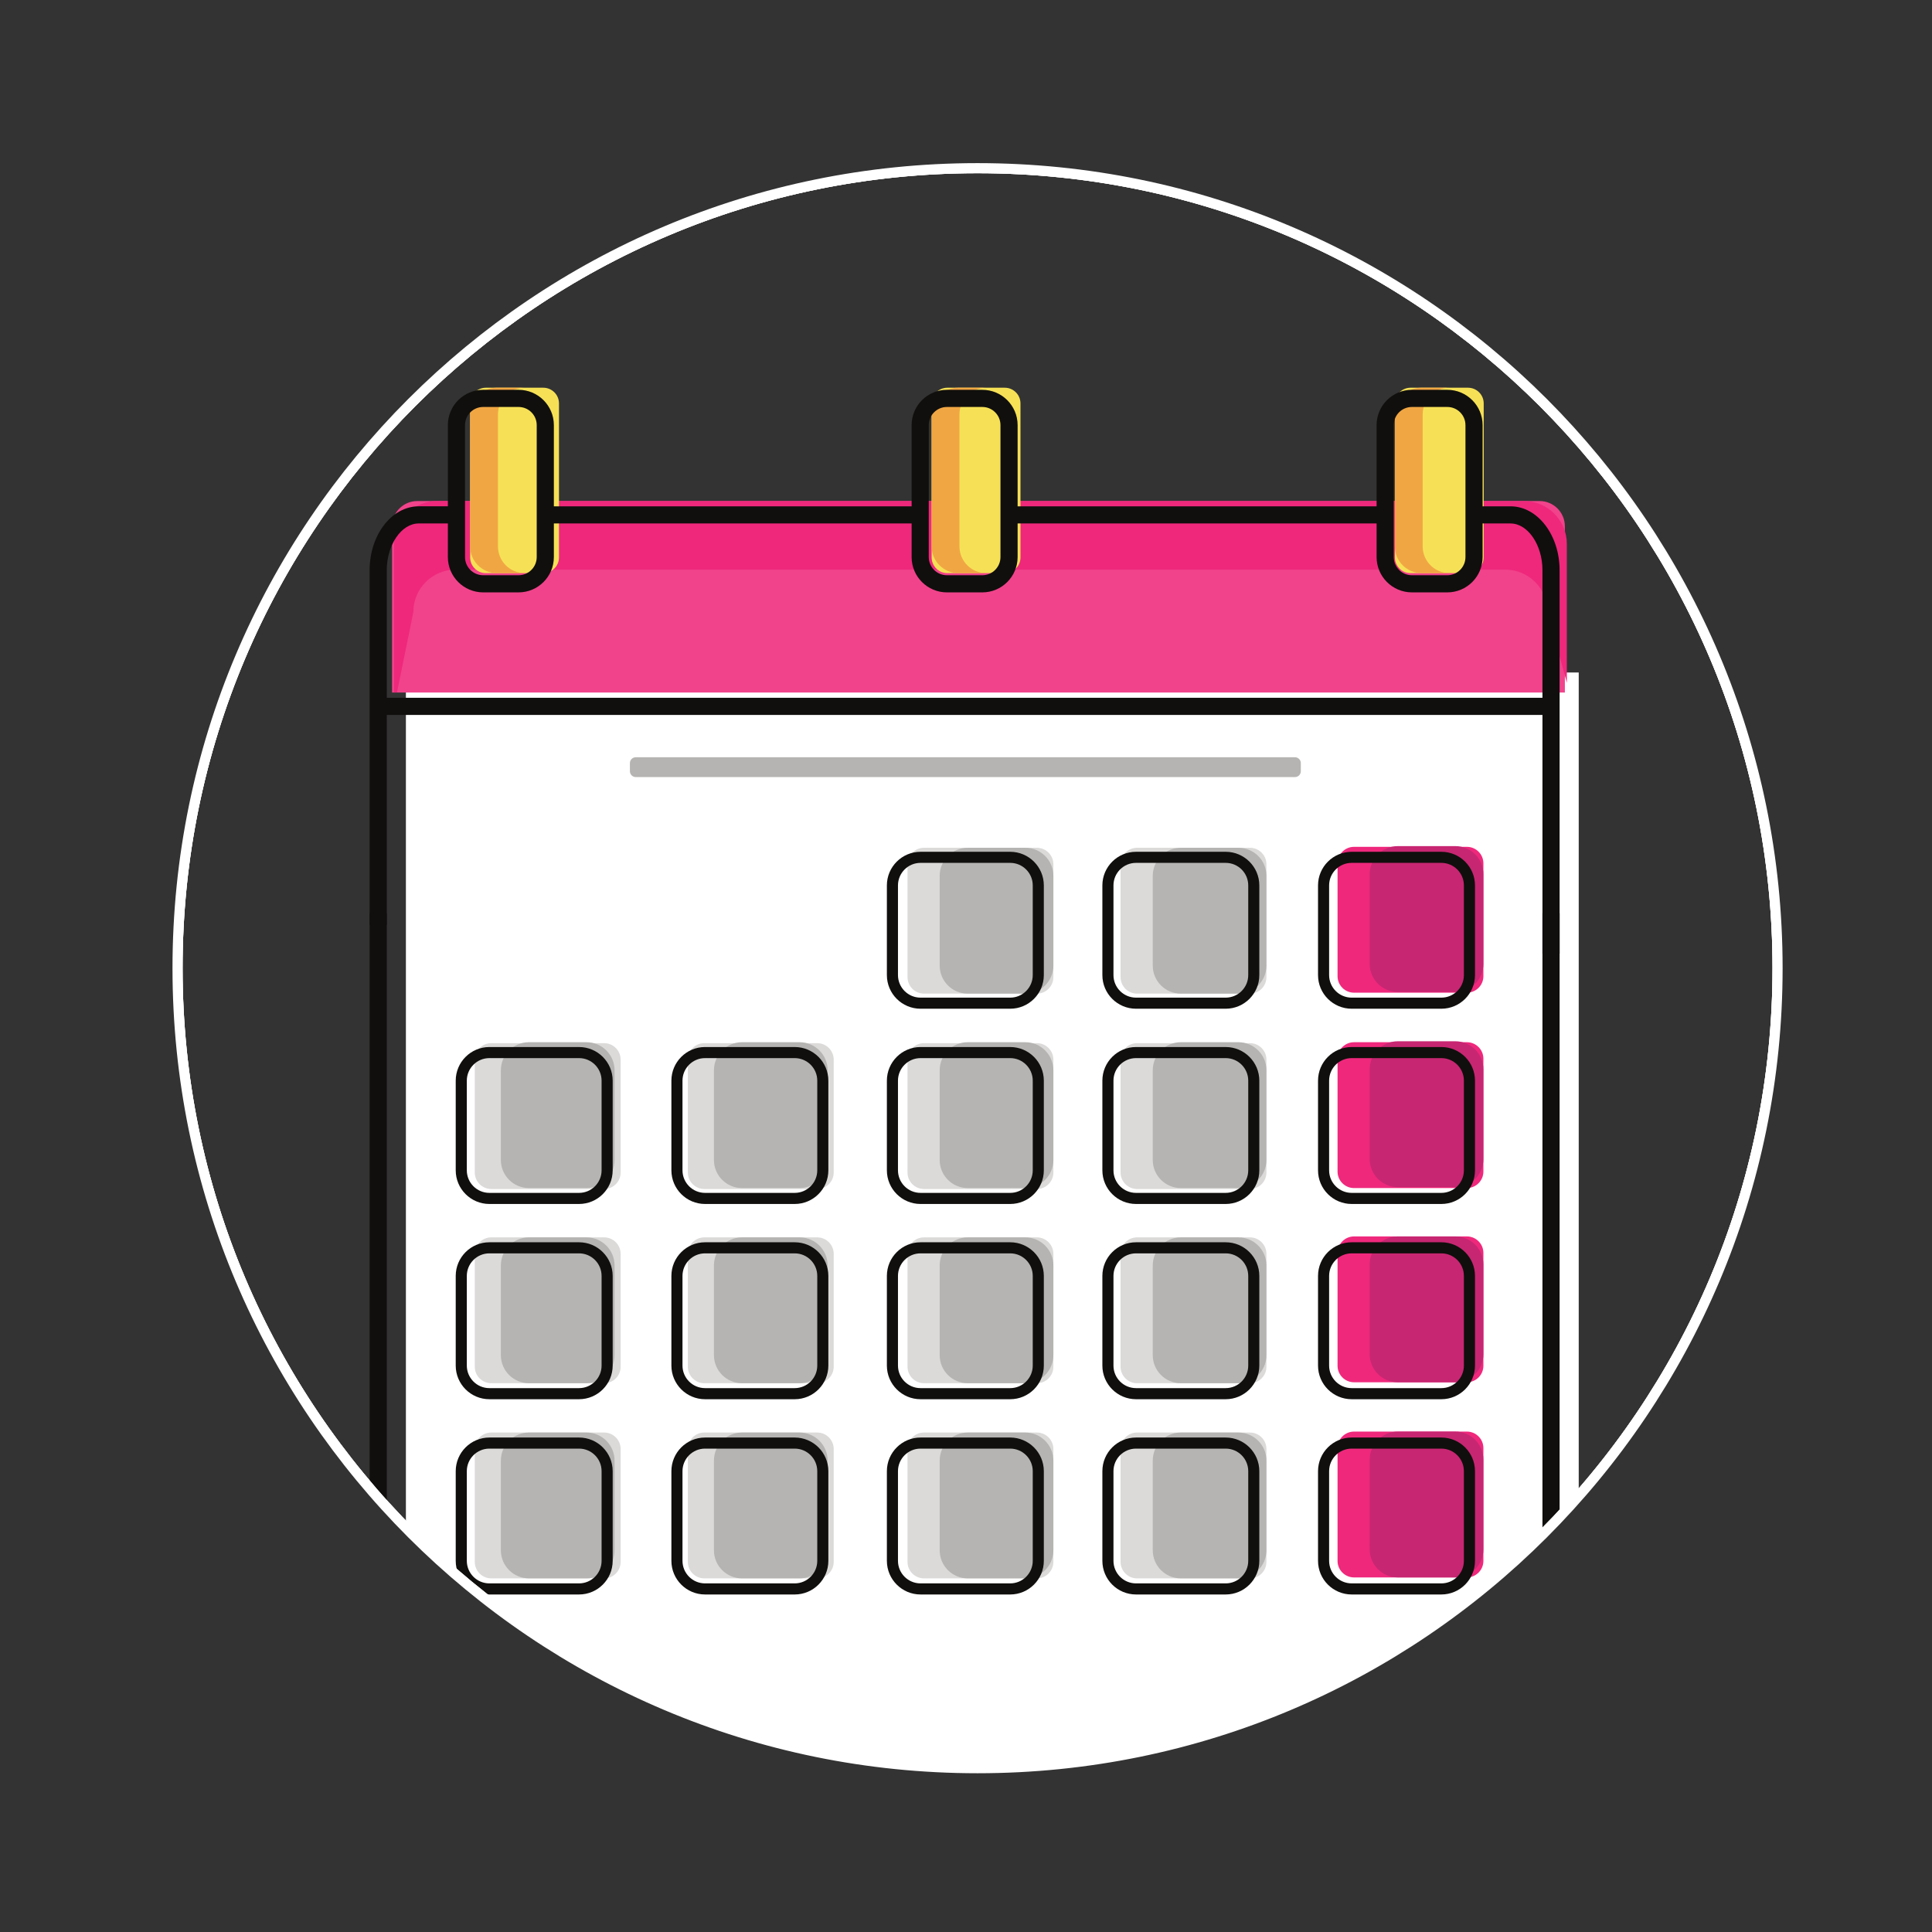 <?xml version="1.0" encoding="UTF-8" standalone="no"?>
<!-- Created with Inkscape (http://www.inkscape.org/) -->

<svg
   xmlns:dc="http://purl.org/dc/elements/1.1/"
   xmlns:cc="http://creativecommons.org/ns#"
   xmlns:rdf="http://www.w3.org/1999/02/22-rdf-syntax-ns#"
   xmlns:svg="http://www.w3.org/2000/svg"
   xmlns="http://www.w3.org/2000/svg"
   xmlns:sodipodi="http://sodipodi.sourceforge.net/DTD/sodipodi-0.dtd"
   xmlns:inkscape="http://www.inkscape.org/namespaces/inkscape"
   width="210mm"
   height="210mm"
   viewBox="0 0 210 210"
   version="1.1"
   id="svg8"
   inkscape:version="0.92.3 (2405546, 2018-03-11)"
   sodipodi:docname="schedule-front.svg">
  <rect x="0" y="0" width="210" height="210" fill="#333333" stroke="none"/>
  <defs
     id="defs2">
    <clipPath
       id="clipPath533"
       clipPathUnits="userSpaceOnUse">
      <path
         inkscape:connector-curvature="0"
         id="path531"
         d="M 0,375.106 H 566.929 V 0 H 0 Z" />
    </clipPath>
    <clipPath
       id="clipPath231"
       clipPathUnits="userSpaceOnUse">
      <path
         inkscape:connector-curvature="0"
         id="path229"
         d="m 67.675,211.994 c 0,-43.78 35.489,-79.27 79.269,-79.27 v 0 c 43.779,0 79.269,35.49 79.269,79.27 v 0 c 0,43.779 -35.49,79.269 -79.269,79.269 v 0 c -43.78,0 -79.269,-35.49 -79.269,-79.269" />
    </clipPath>
  </defs>
  <sodipodi:namedview
     id="base"
     pagecolor="#ffffff"
     bordercolor="#666666"
     borderopacity="1.0"
     inkscape:pageopacity="0.0"
     inkscape:pageshadow="2"
     inkscape:zoom="0.35"
     inkscape:cx="-205.71429"
     inkscape:cy="548.57143"
     inkscape:document-units="mm"
     inkscape:current-layer="layer1"
     showgrid="false"
     inkscape:pagecheckerboard="true"
     inkscape:window-width="1366"
     inkscape:window-height="700"
     inkscape:window-x="0"
     inkscape:window-y="0"
     inkscape:window-maximized="1" />
  <g
     inkscape:label="Camada 1"
     inkscape:groupmode="layer"
     id="layer1"
     transform="translate(0,-87)">
    <g
       id="g225"
       transform="matrix(1.097,0,0,-1.097,-54.942,424.795)"
       inkscape:export-xdpi="96"
       inkscape:export-ydpi="96">
      <g
         id="g227"
         clip-path="url(#clipPath231)">
        <g
           id="g233"
           transform="translate(226.213,211.994)">
          <path
             d="m 0,0 c 0,-43.779 -35.49,-79.269 -79.27,-79.269 -43.779,0 -79.269,35.49 -79.269,79.269 0,43.779 35.49,79.27 79.269,79.27 C -35.49,79.27 0,43.779 0,0 Z"
             style="fill:none;stroke:#ffffff;stroke-width:1;stroke-linecap:butt;stroke-linejoin:miter;stroke-miterlimit:10;stroke-dasharray:none;stroke-opacity:1"
             id="path235"
             inkscape:connector-curvature="0" />
        </g>
        <g
           id="g237"
           transform="translate(202.409,121.222)">
          <path
             d="m 0,0 h -108.005 c -2.266,0 -4.102,1.836 -4.102,4.102 V 120.07 H 4.102 V 4.102 C 4.102,1.836 2.265,0 0,0"
             style="fill:#ffffff;fill-opacity:1;fill-rule:nonzero;stroke:none"
             id="path239"
             inkscape:connector-curvature="0" />
        </g>
        <g
           id="g241"
           transform="translate(202.635,258.281)">
          <path
             d="m 0,0 h -111.201 c -1.383,0 -2.504,-1.121 -2.504,-2.504 V -18.972 H 2.504 V -2.504 C 2.504,-1.121 1.383,0 0,0"
             style="fill:#f1438b;fill-opacity:1;fill-rule:nonzero;stroke:none"
             id="path243"
             inkscape:connector-curvature="0" />
        </g>
        <g
           id="g245"
           transform="translate(95.228,251.482)">
          <path
             d="m 0,0 h 104.006 c 2.31,0 4.184,-1.873 4.184,-4.184 l 1.917,-7.034 V 2.545 c 0,2.349 -1.904,4.254 -4.254,4.254 h -107.7 c -2.35,0 -4.255,-1.905 -4.255,-4.254 v -14.717 h 0.293 l 1.625,7.988 C -4.184,-1.873 -2.311,0 0,0"
             style="fill:#ef287c;fill-opacity:1;fill-rule:nonzero;stroke:none"
             id="path247"
             inkscape:connector-curvature="0" />
        </g>
        <g
           id="g249"
           transform="translate(195.539,251.139)">
          <path
             d="m 0,0 h -5.688 c -0.861,0 -1.558,0.697 -1.558,1.558 v 15.255 c 0,0.861 0.697,1.558 1.558,1.558 H 0 c 0.86,0 1.558,-0.697 1.558,-1.558 V 1.558 C 1.558,0.697 0.86,0 0,0"
             style="fill:#f6e156;fill-opacity:1;fill-rule:nonzero;stroke:none"
             id="path251"
             inkscape:connector-curvature="0" />
        </g>
        <g
           id="g253"
           transform="translate(191.049,253.786)">
          <path
             d="m 0,0 v 13.078 c 0,1.462 1.185,2.647 2.646,2.647 H -0.11 c -1.462,0 -2.647,-1.185 -2.647,-2.647 L -2.757,0 c 0,-1.462 1.185,-2.646 2.647,-2.646 H 2.646 C 1.185,-2.646 0,-1.462 0,0"
             style="fill:#f1a644;fill-opacity:1;fill-rule:nonzero;stroke:none"
             id="path255"
             inkscape:connector-curvature="0" />
        </g>
        <g
           id="g257"
           transform="translate(103.913,251.139)">
          <path
             d="m 0,0 h -5.688 c -0.861,0 -1.558,0.697 -1.558,1.558 v 15.255 c 0,0.861 0.697,1.558 1.558,1.558 H 0 c 0.86,0 1.558,-0.697 1.558,-1.558 V 1.558 C 1.558,0.697 0.86,0 0,0"
             style="fill:#f6e156;fill-opacity:1;fill-rule:nonzero;stroke:none"
             id="path259"
             inkscape:connector-curvature="0" />
        </g>
        <g
           id="g261"
           transform="translate(149.64,251.139)">
          <path
             d="m 0,0 h -5.688 c -0.861,0 -1.558,0.697 -1.558,1.558 v 15.255 c 0,0.861 0.697,1.558 1.558,1.558 H 0 c 0.86,0 1.558,-0.697 1.558,-1.558 V 1.558 C 1.558,0.697 0.86,0 0,0"
             style="fill:#f6e156;fill-opacity:1;fill-rule:nonzero;stroke:none"
             id="path263"
             inkscape:connector-curvature="0" />
        </g>
        <g
           id="g265"
           transform="translate(145.151,253.786)">
          <path
             d="m 0,0 v 13.078 c 0,1.462 1.185,2.647 2.646,2.647 H -0.11 c -1.462,0 -2.647,-1.185 -2.647,-2.647 L -2.757,0 c 0,-1.462 1.185,-2.646 2.647,-2.646 H 2.646 C 1.185,-2.646 0,-1.462 0,0"
             style="fill:#f1a644;fill-opacity:1;fill-rule:nonzero;stroke:none"
             id="path267"
             inkscape:connector-curvature="0" />
        </g>
        <g
           id="g269"
           transform="translate(99.424,253.786)">
          <path
             d="m 0,0 v 13.078 c 0,1.462 1.185,2.647 2.646,2.647 H -0.11 c -1.462,0 -2.647,-1.185 -2.647,-2.647 L -2.757,0 c 0,-1.462 1.185,-2.646 2.647,-2.646 H 2.646 C 1.185,-2.646 0,-1.462 0,0"
             style="fill:#f1a644;fill-opacity:1;fill-rule:nonzero;stroke:none"
             id="path271"
             inkscape:connector-curvature="0" />
        </g>
        <g
           id="g273"
           transform="translate(152.819,209.472)">
          <path
             d="m 0,0 h -11.176 c -0.905,0 -1.638,0.733 -1.638,1.638 v 11.176 c 0,0.905 0.733,1.638 1.638,1.638 H 0 c 0.905,0 1.638,-0.733 1.638,-1.638 V 1.638 C 1.638,0.733 0.905,0 0,0"
             style="fill:#dbdad9;fill-opacity:1;fill-rule:nonzero;stroke:none"
             id="path275"
             inkscape:connector-curvature="0" />
        </g>
        <g
           id="g277"
           transform="translate(173.93,209.472)">
          <path
             d="m 0,0 h -11.176 c -0.905,0 -1.638,0.733 -1.638,1.638 v 11.176 c 0,0.905 0.733,1.638 1.638,1.638 H 0 c 0.905,0 1.638,-0.733 1.638,-1.638 V 1.638 C 1.638,0.733 0.905,0 0,0"
             style="fill:#dbdad9;fill-opacity:1;fill-rule:nonzero;stroke:none"
             id="path279"
             inkscape:connector-curvature="0" />
        </g>
        <g
           id="g281"
           transform="translate(195.428,209.566)">
          <path
             d="m 0,0 h -11.176 c -0.905,0 -1.638,0.733 -1.638,1.638 v 11.176 c 0,0.905 0.733,1.638 1.638,1.638 H 0 c 0.905,0 1.638,-0.733 1.638,-1.638 V 1.638 C 1.638,0.733 0.905,0 0,0"
             style="fill:#ef287c;fill-opacity:1;fill-rule:nonzero;stroke:none"
             id="path283"
             inkscape:connector-curvature="0" />
        </g>
        <g
           id="g285"
           transform="translate(152.819,190.114)">
          <path
             d="m 0,0 h -11.176 c -0.905,0 -1.638,0.733 -1.638,1.638 v 11.176 c 0,0.905 0.733,1.638 1.638,1.638 H 0 c 0.905,0 1.638,-0.733 1.638,-1.638 V 1.638 C 1.638,0.733 0.905,0 0,0"
             style="fill:#dbdad9;fill-opacity:1;fill-rule:nonzero;stroke:none"
             id="path287"
             inkscape:connector-curvature="0" />
        </g>
        <g
           id="g289"
           transform="translate(173.93,190.114)">
          <path
             d="m 0,0 h -11.176 c -0.905,0 -1.638,0.733 -1.638,1.638 v 11.176 c 0,0.905 0.733,1.638 1.638,1.638 H 0 c 0.905,0 1.638,-0.733 1.638,-1.638 V 1.638 C 1.638,0.733 0.905,0 0,0"
             style="fill:#dbdad9;fill-opacity:1;fill-rule:nonzero;stroke:none"
             id="path291"
             inkscape:connector-curvature="0" />
        </g>
        <g
           id="g293"
           transform="translate(195.428,190.207)">
          <path
             d="m 0,0 h -11.176 c -0.905,0 -1.638,0.733 -1.638,1.638 v 11.176 c 0,0.905 0.733,1.638 1.638,1.638 H 0 c 0.905,0 1.638,-0.733 1.638,-1.638 V 1.638 C 1.638,0.733 0.905,0 0,0"
             style="fill:#ef287c;fill-opacity:1;fill-rule:nonzero;stroke:none"
             id="path295"
             inkscape:connector-curvature="0" />
        </g>
        <g
           id="g297"
           transform="translate(152.819,170.87)">
          <path
             d="m 0,0 h -11.176 c -0.905,0 -1.638,0.733 -1.638,1.638 v 11.176 c 0,0.905 0.733,1.638 1.638,1.638 H 0 c 0.905,0 1.638,-0.733 1.638,-1.638 V 1.638 C 1.638,0.733 0.905,0 0,0"
             style="fill:#dbdad9;fill-opacity:1;fill-rule:nonzero;stroke:none"
             id="path299"
             inkscape:connector-curvature="0" />
        </g>
        <g
           id="g301"
           transform="translate(173.93,170.87)">
          <path
             d="m 0,0 h -11.176 c -0.905,0 -1.638,0.733 -1.638,1.638 v 11.176 c 0,0.905 0.733,1.638 1.638,1.638 H 0 c 0.905,0 1.638,-0.733 1.638,-1.638 V 1.638 C 1.638,0.733 0.905,0 0,0"
             style="fill:#dbdad9;fill-opacity:1;fill-rule:nonzero;stroke:none"
             id="path303"
             inkscape:connector-curvature="0" />
        </g>
        <g
           id="g305"
           transform="translate(109.941,170.87)">
          <path
             d="m 0,0 h -11.177 c -0.904,0 -1.637,0.733 -1.637,1.638 v 11.176 c 0,0.905 0.733,1.638 1.637,1.638 H 0 c 0.904,0 1.638,-0.733 1.638,-1.638 V 1.638 C 1.638,0.733 0.904,0 0,0"
             style="fill:#dbdad9;fill-opacity:1;fill-rule:nonzero;stroke:none"
             id="path307"
             inkscape:connector-curvature="0" />
        </g>
        <g
           id="g309"
           transform="translate(131.053,170.87)">
          <path
             d="m 0,0 h -11.176 c -0.905,0 -1.638,0.733 -1.638,1.638 v 11.176 c 0,0.905 0.733,1.638 1.638,1.638 H 0 c 0.904,0 1.638,-0.733 1.638,-1.638 V 1.638 C 1.638,0.733 0.904,0 0,0"
             style="fill:#dbdad9;fill-opacity:1;fill-rule:nonzero;stroke:none"
             id="path311"
             inkscape:connector-curvature="0" />
        </g>
        <g
           id="g313"
           transform="translate(109.941,190.114)">
          <path
             d="m 0,0 h -11.177 c -0.904,0 -1.637,0.733 -1.637,1.638 v 11.176 c 0,0.905 0.733,1.638 1.637,1.638 H 0 c 0.904,0 1.638,-0.733 1.638,-1.638 V 1.638 C 1.638,0.733 0.904,0 0,0"
             style="fill:#dbdad9;fill-opacity:1;fill-rule:nonzero;stroke:none"
             id="path315"
             inkscape:connector-curvature="0" />
        </g>
        <g
           id="g317"
           transform="translate(131.053,190.114)">
          <path
             d="m 0,0 h -11.176 c -0.905,0 -1.638,0.733 -1.638,1.638 v 11.176 c 0,0.905 0.733,1.638 1.638,1.638 H 0 c 0.904,0 1.638,-0.733 1.638,-1.638 V 1.638 C 1.638,0.733 0.904,0 0,0"
             style="fill:#dbdad9;fill-opacity:1;fill-rule:nonzero;stroke:none"
             id="path319"
             inkscape:connector-curvature="0" />
        </g>
        <g
           id="g321"
           transform="translate(109.941,151.533)">
          <path
             d="m 0,0 h -11.177 c -0.904,0 -1.637,0.733 -1.637,1.638 v 11.176 c 0,0.905 0.733,1.638 1.637,1.638 H 0 c 0.904,0 1.638,-0.733 1.638,-1.638 V 1.638 C 1.638,0.733 0.904,0 0,0"
             style="fill:#dbdad9;fill-opacity:1;fill-rule:nonzero;stroke:none"
             id="path323"
             inkscape:connector-curvature="0" />
        </g>
        <g
           id="g325"
           transform="translate(131.053,151.533)">
          <path
             d="m 0,0 h -11.176 c -0.905,0 -1.638,0.733 -1.638,1.638 v 11.176 c 0,0.905 0.733,1.638 1.638,1.638 H 0 c 0.904,0 1.638,-0.733 1.638,-1.638 V 1.638 C 1.638,0.733 0.904,0 0,0"
             style="fill:#dbdad9;fill-opacity:1;fill-rule:nonzero;stroke:none"
             id="path327"
             inkscape:connector-curvature="0" />
        </g>
        <g
           id="g329"
           transform="translate(195.428,170.964)">
          <path
             d="m 0,0 h -11.176 c -0.905,0 -1.638,0.733 -1.638,1.638 v 11.176 c 0,0.905 0.733,1.638 1.638,1.638 H 0 c 0.905,0 1.638,-0.733 1.638,-1.638 V 1.638 C 1.638,0.733 0.905,0 0,0"
             style="fill:#ef287c;fill-opacity:1;fill-rule:nonzero;stroke:none"
             id="path331"
             inkscape:connector-curvature="0" />
        </g>
        <g
           id="g333"
           transform="translate(152.819,151.533)">
          <path
             d="m 0,0 h -11.176 c -0.905,0 -1.638,0.733 -1.638,1.638 v 11.176 c 0,0.905 0.733,1.638 1.638,1.638 H 0 c 0.905,0 1.638,-0.733 1.638,-1.638 V 1.638 C 1.638,0.733 0.905,0 0,0"
             style="fill:#dbdad9;fill-opacity:1;fill-rule:nonzero;stroke:none"
             id="path335"
             inkscape:connector-curvature="0" />
        </g>
        <g
           id="g337"
           transform="translate(173.93,151.533)">
          <path
             d="m 0,0 h -11.176 c -0.905,0 -1.638,0.733 -1.638,1.638 v 11.176 c 0,0.905 0.733,1.638 1.638,1.638 H 0 c 0.905,0 1.638,-0.733 1.638,-1.638 V 1.638 C 1.638,0.733 0.905,0 0,0"
             style="fill:#dbdad9;fill-opacity:1;fill-rule:nonzero;stroke:none"
             id="path339"
             inkscape:connector-curvature="0" />
        </g>
        <g
           id="g341"
           transform="translate(195.428,151.627)">
          <path
             d="m 0,0 h -11.176 c -0.905,0 -1.638,0.733 -1.638,1.638 v 11.176 c 0,0.905 0.733,1.638 1.638,1.638 H 0 c 0.905,0 1.638,-0.733 1.638,-1.638 V 1.638 C 1.638,0.733 0.905,0 0,0"
             style="fill:#ef287c;fill-opacity:1;fill-rule:nonzero;stroke:none"
             id="path343"
             inkscape:connector-curvature="0" />
        </g>
        <g
           id="g345"
           transform="translate(178.397,230.931)">
          <path
             d="m 0,0 h -65.322 c -0.319,0 -0.577,0.259 -0.577,0.577 v 0.808 c 0,0.318 0.258,0.577 0.577,0.577 H 0 c 0.319,0 0.578,-0.259 0.578,-0.577 V 0.577 C 0.578,0.259 0.319,0 0,0"
             style="fill:#b5b4b2;fill-opacity:1;fill-rule:nonzero;stroke:none"
             id="path347"
             inkscape:connector-curvature="0" />
        </g>
        <g
           id="g349"
           transform="translate(154.457,212.255)">
          <path
             d="m 0,0 v 8.886 c 0,1.537 -1.246,2.783 -2.783,2.783 h -5.699 c -1.538,0 -2.783,-1.246 -2.783,-2.783 V 0 c 0,-1.537 1.245,-2.783 2.783,-2.783 h 5.699 C -1.246,-2.783 0,-1.537 0,0"
             style="fill:#b5b4b2;fill-opacity:1;fill-rule:nonzero;stroke:none"
             id="path351"
             inkscape:connector-curvature="0" />
        </g>
        <g
           id="g353"
           transform="translate(175.569,212.255)">
          <path
             d="m 0,0 v 8.886 c 0,1.537 -1.246,2.783 -2.783,2.783 h -5.699 c -1.538,0 -2.783,-1.246 -2.783,-2.783 V 0 c 0,-1.537 1.245,-2.783 2.783,-2.783 h 5.699 C -1.246,-2.783 0,-1.537 0,0"
             style="fill:#b5b4b2;fill-opacity:1;fill-rule:nonzero;stroke:none"
             id="path355"
             inkscape:connector-curvature="0" />
        </g>
        <g
           id="g357"
           transform="translate(154.457,192.99)">
          <path
             d="m 0,0 v 8.886 c 0,1.537 -1.246,2.783 -2.783,2.783 h -5.699 c -1.538,0 -2.783,-1.246 -2.783,-2.783 V 0 c 0,-1.537 1.245,-2.783 2.783,-2.783 h 5.699 C -1.246,-2.783 0,-1.537 0,0"
             style="fill:#b5b4b2;fill-opacity:1;fill-rule:nonzero;stroke:none"
             id="path359"
             inkscape:connector-curvature="0" />
        </g>
        <g
           id="g361"
           transform="translate(175.569,192.99)">
          <path
             d="m 0,0 v 8.886 c 0,1.537 -1.246,2.783 -2.783,2.783 h -5.699 c -1.538,0 -2.783,-1.246 -2.783,-2.783 V 0 c 0,-1.537 1.245,-2.783 2.783,-2.783 h 5.699 C -1.246,-2.783 0,-1.537 0,0"
             style="fill:#b5b4b2;fill-opacity:1;fill-rule:nonzero;stroke:none"
             id="path363"
             inkscape:connector-curvature="0" />
        </g>
        <g
           id="g365"
           transform="translate(110.977,192.99)">
          <path
             d="m 0,0 v 8.886 c 0,1.537 -1.246,2.783 -2.783,2.783 h -5.699 c -1.537,0 -2.783,-1.246 -2.783,-2.783 V 0 c 0,-1.537 1.246,-2.783 2.783,-2.783 h 5.699 C -1.246,-2.783 0,-1.537 0,0"
             style="fill:#b5b4b2;fill-opacity:1;fill-rule:nonzero;stroke:none"
             id="path367"
             inkscape:connector-curvature="0" />
        </g>
        <g
           id="g369"
           transform="translate(132.089,192.99)">
          <path
             d="m 0,0 v 8.886 c 0,1.537 -1.246,2.783 -2.783,2.783 h -5.699 c -1.537,0 -2.783,-1.246 -2.783,-2.783 V 0 c 0,-1.537 1.246,-2.783 2.783,-2.783 h 5.699 C -1.246,-2.783 0,-1.537 0,0"
             style="fill:#b5b4b2;fill-opacity:1;fill-rule:nonzero;stroke:none"
             id="path371"
             inkscape:connector-curvature="0" />
        </g>
        <g
           id="g373"
           transform="translate(154.457,173.653)">
          <path
             d="m 0,0 v 8.886 c 0,1.537 -1.246,2.783 -2.783,2.783 h -5.699 c -1.538,0 -2.783,-1.246 -2.783,-2.783 V 0 c 0,-1.537 1.245,-2.783 2.783,-2.783 h 5.699 C -1.246,-2.783 0,-1.537 0,0"
             style="fill:#b5b4b2;fill-opacity:1;fill-rule:nonzero;stroke:none"
             id="path375"
             inkscape:connector-curvature="0" />
        </g>
        <g
           id="g377"
           transform="translate(175.569,173.653)">
          <path
             d="m 0,0 v 8.886 c 0,1.537 -1.246,2.783 -2.783,2.783 h -5.699 c -1.538,0 -2.783,-1.246 -2.783,-2.783 V 0 c 0,-1.537 1.245,-2.783 2.783,-2.783 h 5.699 C -1.246,-2.783 0,-1.537 0,0"
             style="fill:#b5b4b2;fill-opacity:1;fill-rule:nonzero;stroke:none"
             id="path379"
             inkscape:connector-curvature="0" />
        </g>
        <g
           id="g381"
           transform="translate(110.977,173.653)">
          <path
             d="m 0,0 v 8.886 c 0,1.537 -1.246,2.783 -2.783,2.783 h -5.699 c -1.537,0 -2.783,-1.246 -2.783,-2.783 V 0 c 0,-1.537 1.246,-2.783 2.783,-2.783 h 5.699 C -1.246,-2.783 0,-1.537 0,0"
             style="fill:#b5b4b2;fill-opacity:1;fill-rule:nonzero;stroke:none"
             id="path383"
             inkscape:connector-curvature="0" />
        </g>
        <g
           id="g385"
           transform="translate(132.089,173.653)">
          <path
             d="m 0,0 v 8.886 c 0,1.537 -1.246,2.783 -2.783,2.783 h -5.699 c -1.537,0 -2.783,-1.246 -2.783,-2.783 V 0 c 0,-1.537 1.246,-2.783 2.783,-2.783 h 5.699 C -1.246,-2.783 0,-1.537 0,0"
             style="fill:#b5b4b2;fill-opacity:1;fill-rule:nonzero;stroke:none"
             id="path387"
             inkscape:connector-curvature="0" />
        </g>
        <g
           id="g389"
           transform="translate(154.457,154.316)">
          <path
             d="m 0,0 v 8.886 c 0,1.537 -1.246,2.783 -2.783,2.783 h -5.699 c -1.538,0 -2.783,-1.246 -2.783,-2.783 V 0 c 0,-1.537 1.245,-2.783 2.783,-2.783 h 5.699 C -1.246,-2.783 0,-1.537 0,0"
             style="fill:#b5b4b2;fill-opacity:1;fill-rule:nonzero;stroke:none"
             id="path391"
             inkscape:connector-curvature="0" />
        </g>
        <g
           id="g393"
           transform="translate(175.569,154.316)">
          <path
             d="m 0,0 v 8.886 c 0,1.537 -1.246,2.783 -2.783,2.783 h -5.699 c -1.538,0 -2.783,-1.246 -2.783,-2.783 V 0 c 0,-1.537 1.245,-2.783 2.783,-2.783 h 5.699 C -1.246,-2.783 0,-1.537 0,0"
             style="fill:#b5b4b2;fill-opacity:1;fill-rule:nonzero;stroke:none"
             id="path395"
             inkscape:connector-curvature="0" />
        </g>
        <g
           id="g397"
           transform="translate(197.066,154.41)">
          <path
             d="m 0,0 v 8.886 c 0,1.537 -1.246,2.783 -2.783,2.783 h -5.699 c -1.538,0 -2.784,-1.246 -2.784,-2.783 V 0 c 0,-1.537 1.246,-2.783 2.784,-2.783 h 5.699 C -1.246,-2.783 0,-1.537 0,0"
             style="fill:#c72672;fill-opacity:1;fill-rule:nonzero;stroke:none"
             id="path399"
             inkscape:connector-curvature="0" />
        </g>
        <g
           id="g401"
           transform="translate(197.066,173.747)">
          <path
             d="m 0,0 v 8.886 c 0,1.537 -1.246,2.783 -2.783,2.783 h -5.699 c -1.538,0 -2.784,-1.246 -2.784,-2.783 V 0 c 0,-1.537 1.246,-2.783 2.784,-2.783 h 5.699 C -1.246,-2.783 0,-1.537 0,0"
             style="fill:#c72672;fill-opacity:1;fill-rule:nonzero;stroke:none"
             id="path403"
             inkscape:connector-curvature="0" />
        </g>
        <g
           id="g405"
           transform="translate(197.066,193.084)">
          <path
             d="m 0,0 v 8.886 c 0,1.537 -1.246,2.783 -2.783,2.783 h -5.699 c -1.538,0 -2.784,-1.246 -2.784,-2.783 V 0 c 0,-1.537 1.246,-2.783 2.784,-2.783 h 5.699 C -1.246,-2.783 0,-1.537 0,0"
             style="fill:#c72672;fill-opacity:1;fill-rule:nonzero;stroke:none"
             id="path407"
             inkscape:connector-curvature="0" />
        </g>
        <g
           id="g409"
           transform="translate(197.066,212.421)">
          <path
             d="m 0,0 v 8.886 c 0,1.537 -1.246,2.783 -2.783,2.783 h -5.699 c -1.538,0 -2.784,-1.246 -2.784,-2.783 V 0 c 0,-1.537 1.246,-2.783 2.784,-2.783 h 5.699 C -1.246,-2.783 0,-1.537 0,0"
             style="fill:#c72672;fill-opacity:1;fill-rule:nonzero;stroke:none"
             id="path411"
             inkscape:connector-curvature="0" />
        </g>
        <g
           id="g413"
           transform="translate(110.977,154.316)">
          <path
             d="m 0,0 v 8.886 c 0,1.537 -1.246,2.783 -2.783,2.783 h -5.699 c -1.537,0 -2.783,-1.246 -2.783,-2.783 V 0 c 0,-1.537 1.246,-2.783 2.783,-2.783 h 5.699 C -1.246,-2.783 0,-1.537 0,0"
             style="fill:#b5b4b2;fill-opacity:1;fill-rule:nonzero;stroke:none"
             id="path415"
             inkscape:connector-curvature="0" />
        </g>
        <g
           id="g417"
           transform="translate(132.089,154.316)">
          <path
             d="m 0,0 v 8.886 c 0,1.537 -1.246,2.783 -2.783,2.783 h -5.699 c -1.537,0 -2.783,-1.246 -2.783,-2.783 V 0 c 0,-1.537 1.246,-2.783 2.783,-2.783 h 5.699 C -1.246,-2.783 0,-1.537 0,0"
             style="fill:#b5b4b2;fill-opacity:1;fill-rule:nonzero;stroke:none"
             id="path419"
             inkscape:connector-curvature="0" />
        </g>
        <g
           id="g421"
           transform="translate(196.137,116.994)">
          <path
             d="m 0,0 h -100.95 c -4.675,0 -8.479,4.406 -8.479,9.821 v 90.633 h 1.699 V 9.821 c 0,-4.478 3.042,-8.122 6.78,-8.122 L 0,1.699 c 3.738,0 6.78,3.644 6.78,8.122 v 90.633 H 8.479 V 9.821 C 8.479,4.406 4.676,0 0,0"
             style="fill:#100f0d;fill-opacity:1;fill-rule:nonzero;stroke:none"
             id="path423"
             inkscape:connector-curvature="0" />
        </g>
        <g
           id="g425"
           transform="translate(88.407,216.298)">
          <path
             d="m 0,0 h -1.699 v 35.129 c 0,3.491 2.183,6.332 4.865,6.332 H 6.683 V 39.762 H 3.166 C 1.45,39.762 0,37.64 0,35.129 Z"
             style="fill:#100f0d;fill-opacity:1;fill-rule:nonzero;stroke:none"
             id="path427"
             inkscape:connector-curvature="0" />
        </g>
        <path
           d="m 140.991,256.059 h -36.609 v 1.699 h 36.609 z"
           style="fill:#100f0d;fill-opacity:1;fill-rule:nonzero;stroke:none"
           id="path429"
           inkscape:connector-curvature="0" />
        <path
           d="m 187.088,256.059 h -36.755 v 1.699 h 36.755 z"
           style="fill:#100f0d;fill-opacity:1;fill-rule:nonzero;stroke:none"
           id="path431"
           inkscape:connector-curvature="0" />
        <g
           id="g433"
           transform="translate(204.616,213.422)">
          <path
             d="m 0,0 h -1.699 v 38.004 c 0,2.512 -1.448,4.633 -3.164,4.633 h -3.274 v 1.699 h 3.274 C -2.182,44.336 0,41.495 0,38.004 Z"
             style="fill:#100f0d;fill-opacity:1;fill-rule:nonzero;stroke:none"
             id="path435"
             inkscape:connector-curvature="0" />
        </g>
        <path
           d="M 203.766,237.088 H 87.558 v 1.699 h 116.208 z"
           style="fill:#100f0d;fill-opacity:1;fill-rule:nonzero;stroke:none"
           id="path437"
           inkscape:connector-curvature="0" />
        <g
           id="g439"
           transform="translate(189.98,267.602)">
          <path
             d="m 0,0 c -0.991,0 -1.797,-0.806 -1.797,-1.797 v -13.078 c 0,-0.99 0.806,-1.797 1.797,-1.797 h 3.511 c 0.99,0 1.797,0.807 1.797,1.797 V -1.797 C 5.308,-0.806 4.501,0 3.511,0 Z M 3.511,-18.371 H 0 c -1.928,0 -3.496,1.568 -3.496,3.496 v 13.078 c 0,1.928 1.568,3.496 3.496,3.496 h 3.511 c 1.928,0 3.496,-1.568 3.496,-3.496 v -13.078 c 0,-1.928 -1.568,-3.496 -3.496,-3.496"
             style="fill:#100f0d;fill-opacity:1;fill-rule:nonzero;stroke:none"
             id="path441"
             inkscape:connector-curvature="0" />
        </g>
        <g
           id="g443"
           transform="translate(97.957,267.602)">
          <path
             d="m 0,0 c -0.991,0 -1.797,-0.806 -1.797,-1.797 v -13.078 c 0,-0.99 0.806,-1.797 1.797,-1.797 h 3.51 c 0.99,0 1.797,0.807 1.797,1.797 V -1.797 C 5.307,-0.806 4.5,0 3.51,0 Z M 3.51,-18.371 H 0 c -1.928,0 -3.496,1.568 -3.496,3.496 v 13.078 c 0,1.928 1.568,3.496 3.496,3.496 h 3.51 c 1.928,0 3.496,-1.568 3.496,-3.496 v -13.078 c 0,-1.928 -1.568,-3.496 -3.496,-3.496"
             style="fill:#100f0d;fill-opacity:1;fill-rule:nonzero;stroke:none"
             id="path445"
             inkscape:connector-curvature="0" />
        </g>
        <g
           id="g447"
           transform="translate(143.907,267.602)">
          <path
             d="m 0,0 c -0.991,0 -1.797,-0.806 -1.797,-1.797 v -13.078 c 0,-0.99 0.806,-1.797 1.797,-1.797 h 3.511 c 0.99,0 1.797,0.807 1.797,1.797 V -1.797 C 5.308,-0.806 4.501,0 3.511,0 Z M 3.511,-18.371 H 0 c -1.928,0 -3.496,1.568 -3.496,3.496 v 13.078 c 0,1.928 1.568,3.496 3.496,3.496 h 3.511 c 1.928,0 3.496,-1.568 3.496,-3.496 v -13.078 c 0,-1.928 -1.568,-3.496 -3.496,-3.496"
             style="fill:#100f0d;fill-opacity:1;fill-rule:nonzero;stroke:none"
             id="path449"
             inkscape:connector-curvature="0" />
        </g>
        <g
           id="g451"
           transform="translate(162.644,222.429)">
          <path
             d="m 0,0 c -1.232,0 -2.233,-1.001 -2.233,-2.233 v -8.887 c 0,-1.232 1.001,-2.234 2.233,-2.234 h 8.886 c 1.233,0 2.235,1.002 2.235,2.234 v 8.887 C 11.121,-1.001 10.119,0 8.886,0 Z M 8.886,-14.452 H 0 c -1.837,0 -3.332,1.495 -3.332,3.332 v 8.887 c 0,1.836 1.495,3.331 3.332,3.331 h 8.886 c 1.838,0 3.333,-1.495 3.333,-3.331 v -8.887 c 0,-1.837 -1.495,-3.332 -3.333,-3.332"
             style="fill:#100f0d;fill-opacity:1;fill-rule:nonzero;stroke:none"
             id="path453"
             inkscape:connector-curvature="0" />
        </g>
        <g
           id="g455"
           transform="translate(184.013,222.429)">
          <path
             d="m 0,0 c -1.233,0 -2.235,-1.001 -2.235,-2.233 v -8.887 c 0,-1.232 1.002,-2.234 2.235,-2.234 h 8.885 c 1.233,0 2.235,1.002 2.235,2.234 v 8.887 C 11.12,-1.001 10.118,0 8.885,0 Z M 8.885,-14.452 H 0 c -1.838,0 -3.333,1.495 -3.333,3.332 v 8.887 c 0,1.836 1.495,3.331 3.333,3.331 h 8.885 c 1.839,0 3.334,-1.495 3.334,-3.331 v -8.887 c 0,-1.837 -1.495,-3.332 -3.334,-3.332"
             style="fill:#100f0d;fill-opacity:1;fill-rule:nonzero;stroke:none"
             id="path457"
             inkscape:connector-curvature="0" />
        </g>
        <g
           id="g459"
           transform="translate(141.293,222.429)">
          <path
             d="m 0,0 c -1.232,0 -2.234,-1.001 -2.234,-2.233 v -8.887 c 0,-1.232 1.002,-2.234 2.234,-2.234 h 8.886 c 1.232,0 2.234,1.002 2.234,2.234 v 8.887 C 11.12,-1.001 10.118,0 8.886,0 Z M 8.886,-14.452 H 0 c -1.837,0 -3.333,1.495 -3.333,3.332 v 8.887 c 0,1.836 1.496,3.331 3.333,3.331 h 8.886 c 1.838,0 3.332,-1.495 3.332,-3.331 v -8.887 c 0,-1.837 -1.494,-3.332 -3.332,-3.332"
             style="fill:#100f0d;fill-opacity:1;fill-rule:nonzero;stroke:none"
             id="path461"
             inkscape:connector-curvature="0" />
        </g>
        <g
           id="g463"
           transform="translate(162.644,203.084)">
          <path
             d="m 0,0 c -1.232,0 -2.233,-1.002 -2.233,-2.234 v -8.886 c 0,-1.232 1.001,-2.234 2.233,-2.234 h 8.886 c 1.233,0 2.235,1.002 2.235,2.234 v 8.886 C 11.121,-1.002 10.119,0 8.886,0 Z M 8.886,-14.453 H 0 c -1.837,0 -3.332,1.495 -3.332,3.333 v 8.886 c 0,1.837 1.495,3.332 3.332,3.332 h 8.886 c 1.838,0 3.333,-1.495 3.333,-3.332 v -8.886 c 0,-1.838 -1.495,-3.333 -3.333,-3.333"
             style="fill:#100f0d;fill-opacity:1;fill-rule:nonzero;stroke:none"
             id="path465"
             inkscape:connector-curvature="0" />
        </g>
        <g
           id="g467"
           transform="translate(184.013,203.084)">
          <path
             d="m 0,0 c -1.233,0 -2.235,-1.002 -2.235,-2.234 v -8.886 c 0,-1.232 1.002,-2.234 2.235,-2.234 h 8.885 c 1.233,0 2.235,1.002 2.235,2.234 v 8.886 C 11.12,-1.002 10.118,0 8.885,0 Z M 8.885,-14.453 H 0 c -1.838,0 -3.333,1.495 -3.333,3.333 v 8.886 c 0,1.837 1.495,3.332 3.333,3.332 h 8.885 c 1.839,0 3.334,-1.495 3.334,-3.332 v -8.886 c 0,-1.838 -1.495,-3.333 -3.334,-3.333"
             style="fill:#100f0d;fill-opacity:1;fill-rule:nonzero;stroke:none"
             id="path469"
             inkscape:connector-curvature="0" />
        </g>
        <g
           id="g471"
           transform="translate(141.293,203.084)">
          <path
             d="m 0,0 c -1.232,0 -2.234,-1.002 -2.234,-2.234 v -8.886 c 0,-1.232 1.002,-2.234 2.234,-2.234 h 8.886 c 1.232,0 2.234,1.002 2.234,2.234 v 8.886 C 11.12,-1.002 10.118,0 8.886,0 Z M 8.886,-14.453 H 0 c -1.837,0 -3.333,1.495 -3.333,3.333 v 8.886 c 0,1.837 1.496,3.332 3.333,3.332 h 8.886 c 1.838,0 3.332,-1.495 3.332,-3.332 v -8.886 c 0,-1.838 -1.494,-3.333 -3.332,-3.333"
             style="fill:#100f0d;fill-opacity:1;fill-rule:nonzero;stroke:none"
             id="path473"
             inkscape:connector-curvature="0" />
        </g>
        <g
           id="g475"
           transform="translate(98.572,203.084)">
          <path
             d="m 0,0 c -1.232,0 -2.234,-1.002 -2.234,-2.234 v -8.886 c 0,-1.232 1.002,-2.234 2.234,-2.234 h 8.886 c 1.232,0 2.234,1.002 2.234,2.234 v 8.886 C 11.12,-1.002 10.118,0 8.886,0 Z M 8.886,-14.453 H 0 c -1.837,0 -3.333,1.495 -3.333,3.333 v 8.886 c 0,1.837 1.496,3.332 3.333,3.332 h 8.886 c 1.838,0 3.333,-1.495 3.333,-3.332 v -8.886 c 0,-1.838 -1.495,-3.333 -3.333,-3.333"
             style="fill:#100f0d;fill-opacity:1;fill-rule:nonzero;stroke:none"
             id="path477"
             inkscape:connector-curvature="0" />
        </g>
        <g
           id="g479"
           transform="translate(119.942,203.084)">
          <path
             d="m 0,0 c -1.232,0 -2.234,-1.002 -2.234,-2.234 v -8.886 c 0,-1.232 1.002,-2.234 2.234,-2.234 h 8.886 c 1.232,0 2.234,1.002 2.234,2.234 v 8.886 C 11.12,-1.002 10.118,0 8.886,0 Z M 8.886,-14.453 H 0 c -1.837,0 -3.333,1.495 -3.333,3.333 v 8.886 c 0,1.837 1.496,3.332 3.333,3.332 h 8.886 c 1.838,0 3.333,-1.495 3.333,-3.332 v -8.886 c 0,-1.838 -1.495,-3.333 -3.333,-3.333"
             style="fill:#100f0d;fill-opacity:1;fill-rule:nonzero;stroke:none"
             id="path481"
             inkscape:connector-curvature="0" />
        </g>
        <g
           id="g483"
           transform="translate(162.644,183.738)">
          <path
             d="m 0,0 c -1.232,0 -2.233,-1.002 -2.233,-2.234 v -8.887 c 0,-1.232 1.001,-2.233 2.233,-2.233 h 8.886 c 1.233,0 2.235,1.001 2.235,2.233 v 8.887 C 11.121,-1.002 10.119,0 8.886,0 Z M 8.886,-14.453 H 0 c -1.837,0 -3.332,1.495 -3.332,3.332 v 8.887 c 0,1.837 1.495,3.332 3.332,3.332 h 8.886 c 1.838,0 3.333,-1.495 3.333,-3.332 v -8.887 c 0,-1.837 -1.495,-3.332 -3.333,-3.332"
             style="fill:#100f0d;fill-opacity:1;fill-rule:nonzero;stroke:none"
             id="path485"
             inkscape:connector-curvature="0" />
        </g>
        <g
           id="g487"
           transform="translate(184.013,183.738)">
          <path
             d="m 0,0 c -1.233,0 -2.235,-1.002 -2.235,-2.234 v -8.887 c 0,-1.232 1.002,-2.233 2.235,-2.233 h 8.885 c 1.233,0 2.235,1.001 2.235,2.233 v 8.887 C 11.12,-1.002 10.118,0 8.885,0 Z M 8.885,-14.453 H 0 c -1.838,0 -3.333,1.495 -3.333,3.332 v 8.887 c 0,1.837 1.495,3.332 3.333,3.332 h 8.885 c 1.839,0 3.334,-1.495 3.334,-3.332 v -8.887 c 0,-1.837 -1.495,-3.332 -3.334,-3.332"
             style="fill:#100f0d;fill-opacity:1;fill-rule:nonzero;stroke:none"
             id="path489"
             inkscape:connector-curvature="0" />
        </g>
        <g
           id="g491"
           transform="translate(141.293,183.738)">
          <path
             d="m 0,0 c -1.232,0 -2.234,-1.002 -2.234,-2.234 v -8.887 c 0,-1.232 1.002,-2.233 2.234,-2.233 h 8.886 c 1.232,0 2.234,1.001 2.234,2.233 v 8.887 C 11.12,-1.002 10.118,0 8.886,0 Z M 8.886,-14.453 H 0 c -1.837,0 -3.333,1.495 -3.333,3.332 v 8.887 c 0,1.837 1.496,3.332 3.333,3.332 h 8.886 c 1.838,0 3.332,-1.495 3.332,-3.332 v -8.887 c 0,-1.837 -1.494,-3.332 -3.332,-3.332"
             style="fill:#100f0d;fill-opacity:1;fill-rule:nonzero;stroke:none"
             id="path493"
             inkscape:connector-curvature="0" />
        </g>
        <g
           id="g495"
           transform="translate(98.572,183.738)">
          <path
             d="m 0,0 c -1.232,0 -2.234,-1.002 -2.234,-2.234 v -8.887 c 0,-1.232 1.002,-2.233 2.234,-2.233 h 8.886 c 1.232,0 2.234,1.001 2.234,2.233 v 8.887 C 11.12,-1.002 10.118,0 8.886,0 Z M 8.886,-14.453 H 0 c -1.837,0 -3.333,1.495 -3.333,3.332 v 8.887 c 0,1.837 1.496,3.332 3.333,3.332 h 8.886 c 1.838,0 3.333,-1.495 3.333,-3.332 v -8.887 c 0,-1.837 -1.495,-3.332 -3.333,-3.332"
             style="fill:#100f0d;fill-opacity:1;fill-rule:nonzero;stroke:none"
             id="path497"
             inkscape:connector-curvature="0" />
        </g>
        <g
           id="g499"
           transform="translate(119.942,183.738)">
          <path
             d="m 0,0 c -1.232,0 -2.234,-1.002 -2.234,-2.234 v -8.887 c 0,-1.232 1.002,-2.233 2.234,-2.233 h 8.886 c 1.232,0 2.234,1.001 2.234,2.233 v 8.887 C 11.12,-1.002 10.118,0 8.886,0 Z M 8.886,-14.453 H 0 c -1.837,0 -3.333,1.495 -3.333,3.332 v 8.887 c 0,1.837 1.496,3.332 3.333,3.332 h 8.886 c 1.838,0 3.333,-1.495 3.333,-3.332 v -8.887 c 0,-1.837 -1.495,-3.332 -3.333,-3.332"
             style="fill:#100f0d;fill-opacity:1;fill-rule:nonzero;stroke:none"
             id="path501"
             inkscape:connector-curvature="0" />
        </g>
        <g
           id="g503"
           transform="translate(162.644,164.391)">
          <path
             d="m 0,0 c -1.232,0 -2.233,-1.002 -2.233,-2.234 v -8.886 c 0,-1.232 1.001,-2.234 2.233,-2.234 h 8.886 c 1.233,0 2.235,1.002 2.235,2.234 v 8.886 C 11.121,-1.002 10.119,0 8.886,0 Z M 8.886,-14.453 H 0 c -1.837,0 -3.332,1.495 -3.332,3.333 v 8.886 c 0,1.837 1.495,3.332 3.332,3.332 h 8.886 c 1.838,0 3.333,-1.495 3.333,-3.332 v -8.886 c 0,-1.838 -1.495,-3.333 -3.333,-3.333"
             style="fill:#100f0d;fill-opacity:1;fill-rule:nonzero;stroke:none"
             id="path505"
             inkscape:connector-curvature="0" />
        </g>
        <g
           id="g507"
           transform="translate(184.013,164.391)">
          <path
             d="m 0,0 c -1.233,0 -2.235,-1.002 -2.235,-2.234 v -8.886 c 0,-1.232 1.002,-2.234 2.235,-2.234 h 8.885 c 1.233,0 2.235,1.002 2.235,2.234 v 8.886 C 11.12,-1.002 10.118,0 8.885,0 Z M 8.885,-14.453 H 0 c -1.838,0 -3.333,1.495 -3.333,3.333 v 8.886 c 0,1.837 1.495,3.332 3.333,3.332 h 8.885 c 1.839,0 3.334,-1.495 3.334,-3.332 v -8.886 c 0,-1.838 -1.495,-3.333 -3.334,-3.333"
             style="fill:#100f0d;fill-opacity:1;fill-rule:nonzero;stroke:none"
             id="path509"
             inkscape:connector-curvature="0" />
        </g>
        <g
           id="g511"
           transform="translate(141.293,164.391)">
          <path
             d="m 0,0 c -1.232,0 -2.234,-1.002 -2.234,-2.234 v -8.886 c 0,-1.232 1.002,-2.234 2.234,-2.234 h 8.886 c 1.232,0 2.234,1.002 2.234,2.234 v 8.886 C 11.12,-1.002 10.118,0 8.886,0 Z M 8.886,-14.453 H 0 c -1.837,0 -3.333,1.495 -3.333,3.333 v 8.886 c 0,1.837 1.496,3.332 3.333,3.332 h 8.886 c 1.838,0 3.332,-1.495 3.332,-3.332 v -8.886 c 0,-1.838 -1.494,-3.333 -3.332,-3.333"
             style="fill:#100f0d;fill-opacity:1;fill-rule:nonzero;stroke:none"
             id="path513"
             inkscape:connector-curvature="0" />
        </g>
        <g
           id="g515"
           transform="translate(98.572,164.391)">
          <path
             d="m 0,0 c -1.232,0 -2.234,-1.002 -2.234,-2.234 v -8.886 c 0,-1.232 1.002,-2.234 2.234,-2.234 h 8.886 c 1.232,0 2.234,1.002 2.234,2.234 v 8.886 C 11.12,-1.002 10.118,0 8.886,0 Z M 8.886,-14.453 H 0 c -1.837,0 -3.333,1.495 -3.333,3.333 v 8.886 c 0,1.837 1.496,3.332 3.333,3.332 h 8.886 c 1.838,0 3.333,-1.495 3.333,-3.332 v -8.886 c 0,-1.838 -1.495,-3.333 -3.333,-3.333"
             style="fill:#100f0d;fill-opacity:1;fill-rule:nonzero;stroke:none"
             id="path517"
             inkscape:connector-curvature="0" />
        </g>
        <g
           id="g519"
           transform="translate(119.942,164.391)">
          <path
             d="m 0,0 c -1.232,0 -2.234,-1.002 -2.234,-2.234 v -8.886 c 0,-1.232 1.002,-2.234 2.234,-2.234 h 8.886 c 1.232,0 2.234,1.002 2.234,2.234 v 8.886 C 11.12,-1.002 10.118,0 8.886,0 Z M 8.886,-14.453 H 0 c -1.837,0 -3.333,1.495 -3.333,3.333 v 8.886 c 0,1.837 1.496,3.332 3.333,3.332 h 8.886 c 1.838,0 3.333,-1.495 3.333,-3.332 v -8.886 c 0,-1.838 -1.495,-3.333 -3.333,-3.333"
             style="fill:#100f0d;fill-opacity:1;fill-rule:nonzero;stroke:none"
             id="path521"
             inkscape:connector-curvature="0" />
        </g>
        <g
           id="g523"
           transform="translate(226.213,211.994)">
          <path
             d="m 0,0 c 0,-43.779 -35.49,-79.269 -79.27,-79.269 -43.779,0 -79.269,35.49 -79.269,79.269 0,43.779 35.49,79.27 79.269,79.27 C -35.49,79.27 0,43.779 0,0 Z"
             style="fill:none;stroke:#ffffff;stroke-width:1;stroke-linecap:butt;stroke-linejoin:miter;stroke-miterlimit:10;stroke-dasharray:none;stroke-opacity:1"
             id="path525"
             inkscape:connector-curvature="0" />
        </g>
      </g>
    </g>
    <g
       id="g527"
       transform="matrix(1.097,0,0,-1.097,-54.942,424.795)"
       inkscape:export-xdpi="96"
       inkscape:export-ydpi="96">
      <g
         id="g529"
         clip-path="url(#clipPath533)">
        <g
           id="g535"
           transform="translate(226.213,211.994)">
          <path
             d="m 0,0 c 0,43.779 -35.49,79.269 -79.269,79.269 -43.779,0 -79.269,-35.49 -79.269,-79.269 0,-43.779 35.49,-79.269 79.269,-79.269 C -35.49,-79.269 0,-43.779 0,0 Z"
             style="fill:none;stroke:#ffffff;stroke-width:1;stroke-linecap:butt;stroke-linejoin:miter;stroke-miterlimit:10;stroke-dasharray:none;stroke-opacity:1"
             id="path537"
             inkscape:connector-curvature="0" />
        </g>
      </g>
    </g>
  </g>
</svg>
